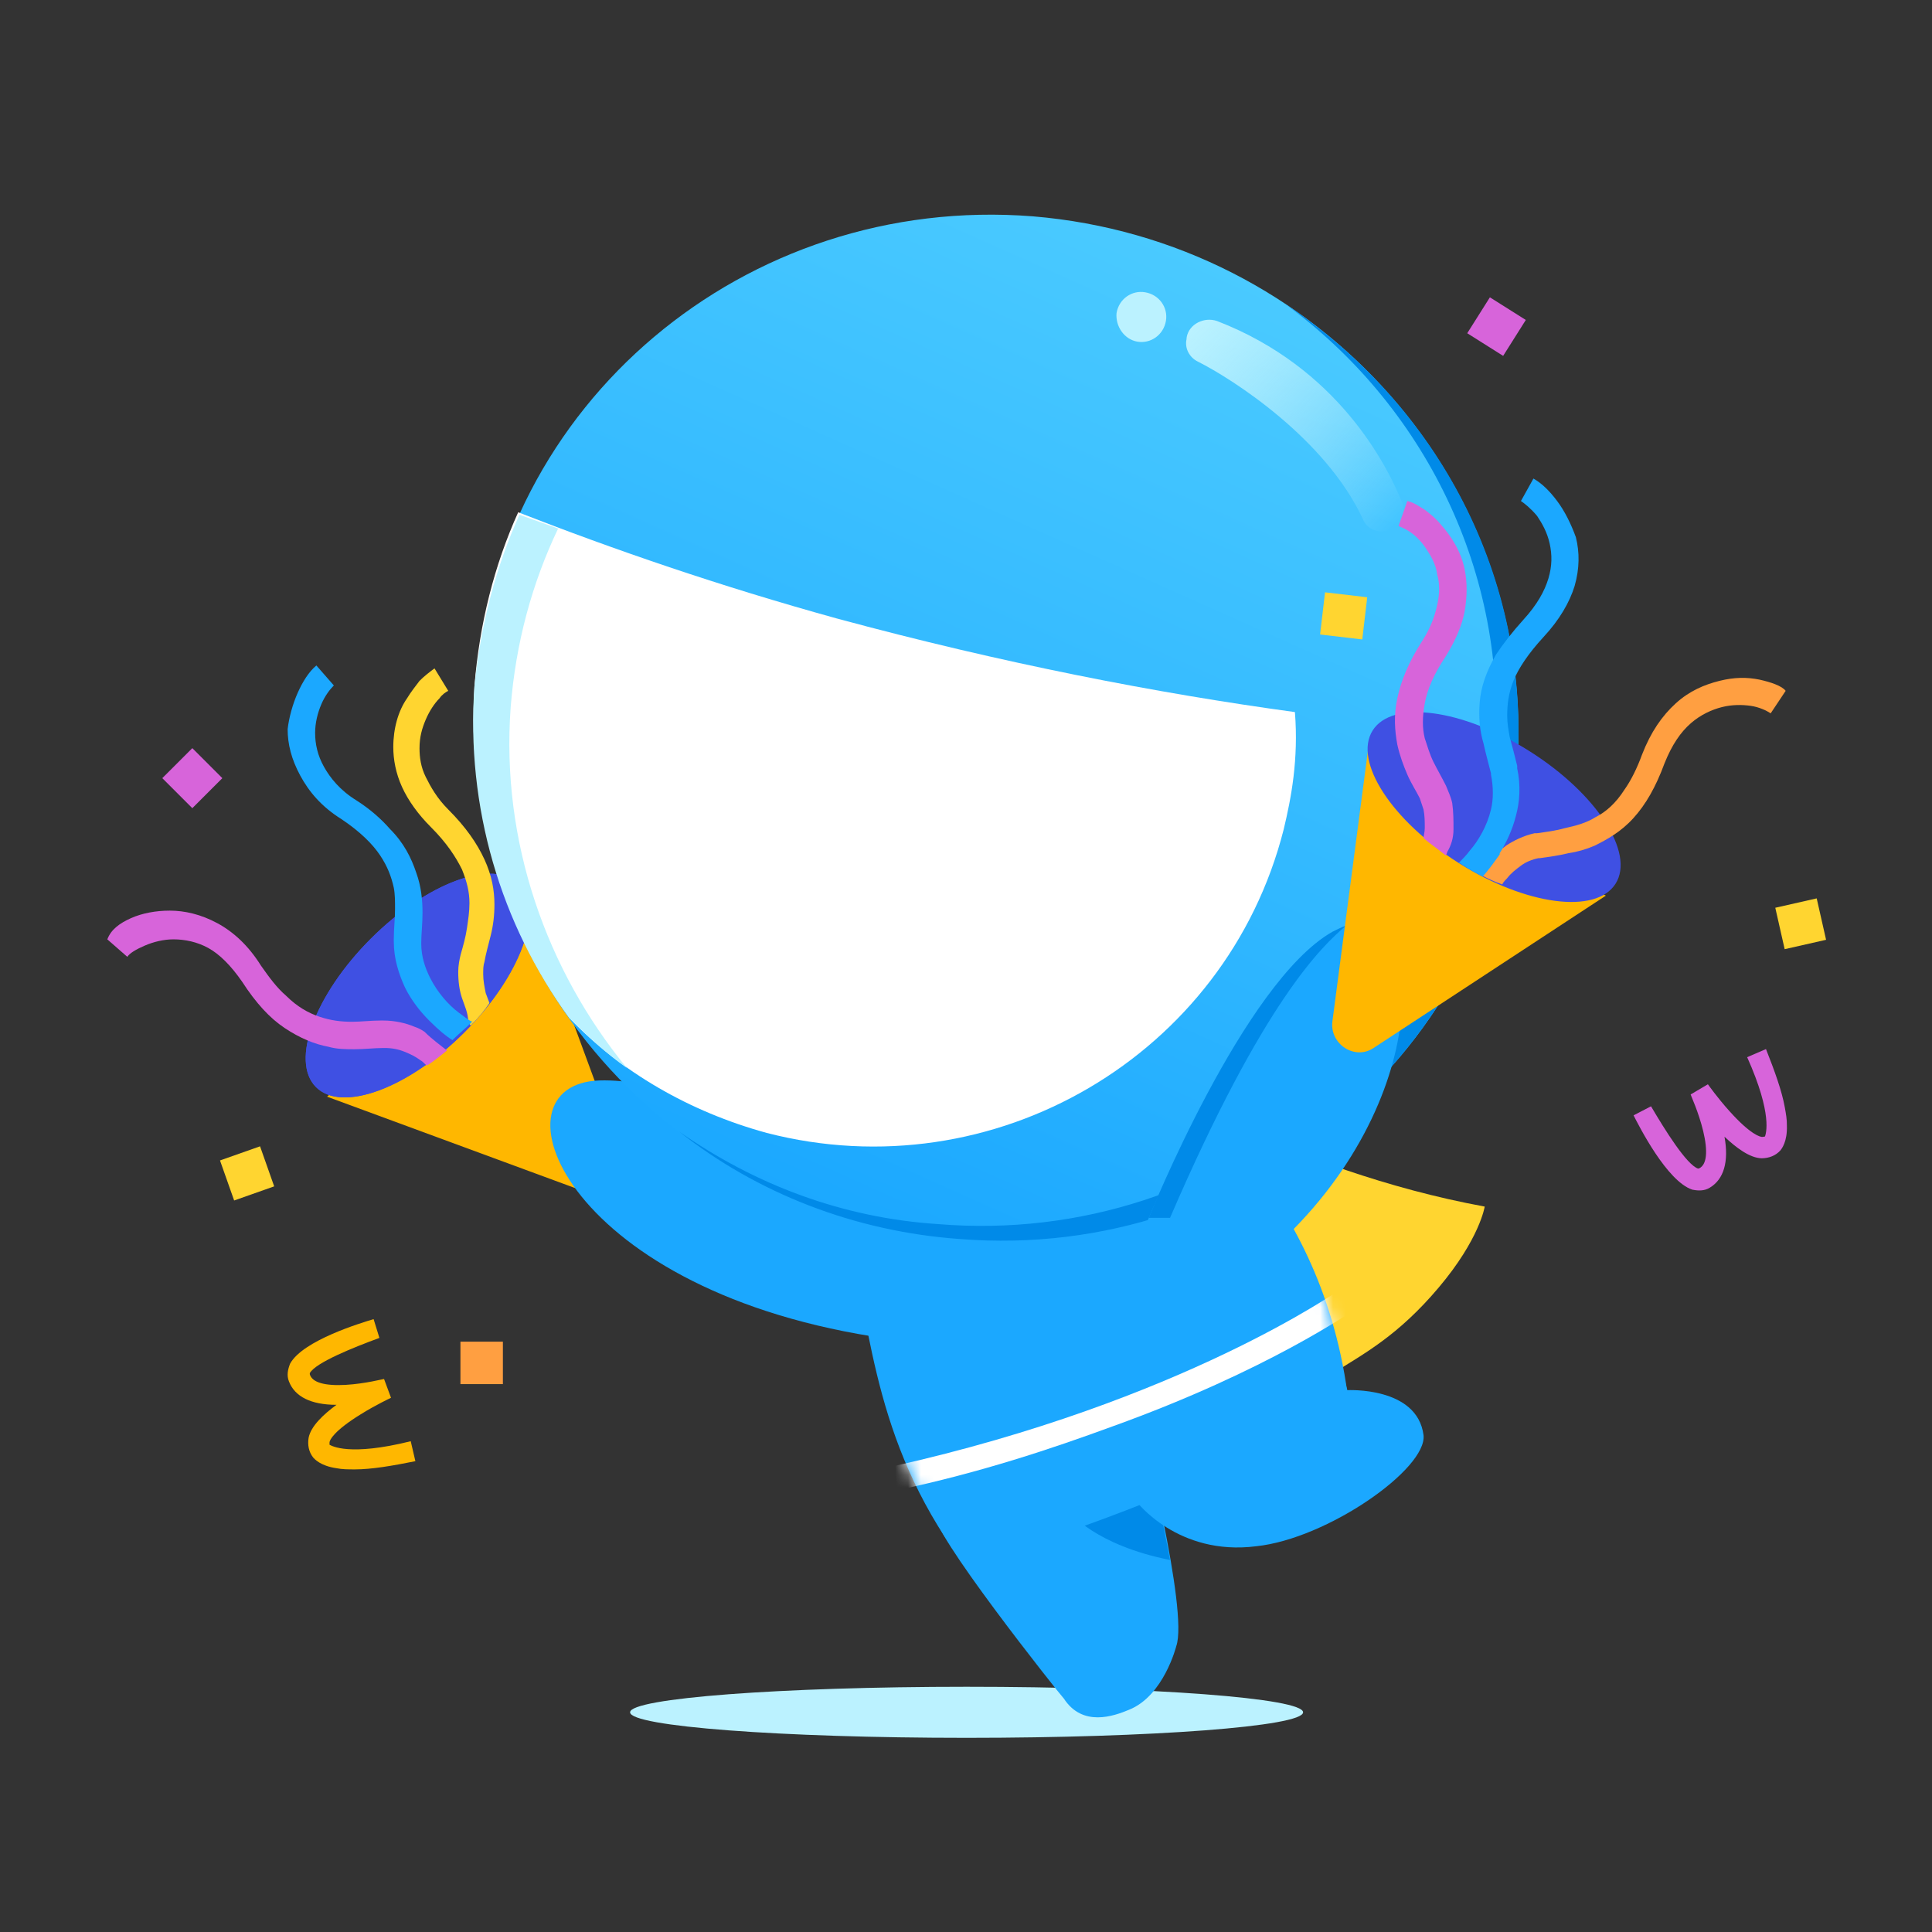 <svg width="150" height="150" viewBox="0 0 150 150" fill="none" xmlns="http://www.w3.org/2000/svg">
<rect x="0" y="0" width="150" height="150" fill="#333333" stroke="none"/>
<path d="M75.046 134.925C89.475 134.925 101.171 134.038 101.171 132.943C101.171 131.849 89.475 130.961 75.046 130.961C60.617 130.961 48.921 131.849 48.921 132.943C48.921 134.038 60.617 134.925 75.046 134.925Z" fill="#BBF2FF"/>
<path d="M33.734 77.779L40.909 69.635L48.375 89.898C48.956 91.546 47.405 93.195 45.66 92.613L25.396 85.147L33.734 77.779Z" fill="#FFB700"/>
<path d="M36.05 80.153C40.404 75.798 42.307 70.642 40.301 68.635C38.294 66.628 33.138 68.531 28.783 72.886C24.429 77.24 22.526 82.396 24.533 84.403C26.54 86.41 31.696 84.507 36.05 80.153Z" fill="#3F50E3"/>
<path d="M14.931 62.747L17.262 60.416L14.931 58.086L12.6 60.416L14.931 62.747Z" fill="#D764DA"/>
<path d="M36.05 80.153C40.404 75.798 42.307 70.642 40.301 68.635C38.294 66.628 33.138 68.531 28.783 72.886C24.429 77.24 22.526 82.396 24.533 84.403C26.54 86.41 31.696 84.507 36.05 80.153Z" fill="#3F50E3"/>
<path d="M35.868 77.488C35.674 76.906 35.577 76.228 35.577 75.452C35.577 74.967 35.674 74.482 35.771 74.094C35.965 73.416 36.158 72.737 36.255 72.058C36.352 71.38 36.449 70.798 36.449 70.119C36.449 69.247 36.255 68.471 35.868 67.502C35.383 66.532 34.704 65.466 33.444 64.205C32.474 63.236 31.699 62.169 31.214 61.103C30.729 60.036 30.535 58.97 30.535 58C30.535 56.546 30.923 55.188 31.602 54.219C31.892 53.734 32.28 53.249 32.571 52.862C32.959 52.474 33.347 52.183 33.735 51.892L34.801 53.637C34.607 53.734 34.316 53.928 34.122 54.219C33.735 54.607 33.347 55.188 33.056 55.867C32.765 56.546 32.571 57.225 32.571 58.097C32.571 58.776 32.668 59.551 33.056 60.327C33.444 61.103 33.928 61.975 34.801 62.848C36.158 64.205 37.031 65.466 37.613 66.726C38.194 67.986 38.388 69.15 38.388 70.216C38.388 71.089 38.291 71.865 38.097 72.64C37.904 73.416 37.71 74.094 37.613 74.676C37.516 74.967 37.516 75.258 37.516 75.646C37.516 76.131 37.613 76.615 37.71 77.1C37.807 77.391 37.904 77.585 38.001 77.876C37.613 78.457 37.128 79.039 36.546 79.621C36.449 79.524 36.449 79.427 36.352 79.33C36.352 78.651 36.062 78.07 35.868 77.488Z" fill="#FFD530"/>
<path d="M10.175 71.283C11.048 70.895 12.114 70.701 13.181 70.701C14.344 70.701 15.604 70.992 16.865 71.671C18.125 72.349 19.289 73.416 20.258 74.967C20.937 75.937 21.519 76.712 22.197 77.294C23.07 78.167 23.943 78.651 24.815 78.942C25.688 79.233 26.463 79.33 27.336 79.33C28.015 79.33 28.79 79.233 29.566 79.233C29.663 79.233 29.663 79.233 29.76 79.233C30.632 79.233 31.505 79.427 32.184 79.718C32.474 79.815 32.668 79.912 32.959 80.106C33.541 80.687 34.22 81.172 34.705 81.56C34.22 81.948 33.638 82.433 33.153 82.723C32.959 82.626 32.862 82.433 32.668 82.336C32.281 82.045 31.893 81.851 31.408 81.657C30.923 81.463 30.439 81.366 29.857 81.366H29.76C29.081 81.366 28.305 81.463 27.53 81.463C26.851 81.463 26.172 81.463 25.494 81.269C24.427 81.075 23.264 80.591 22.101 79.815C20.937 79.039 19.87 77.876 18.804 76.228C17.931 74.967 17.059 74.095 16.186 73.61C15.314 73.125 14.344 72.931 13.472 72.931C12.696 72.931 11.92 73.125 11.242 73.416C10.563 73.707 10.078 73.998 9.884 74.288L8.333 72.931C8.624 72.156 9.303 71.671 10.175 71.283Z" fill="#D764DA"/>
<path d="M23.109 53.8C23.497 52.927 23.981 52.151 24.563 51.667L25.92 53.218C25.629 53.509 25.242 53.994 24.951 54.672C24.66 55.351 24.466 56.127 24.466 56.902C24.466 57.775 24.66 58.647 25.145 59.52C25.629 60.393 26.405 61.362 27.666 62.138C28.732 62.816 29.605 63.592 30.283 64.368C31.35 65.434 31.931 66.598 32.319 67.761C32.707 68.828 32.804 69.894 32.804 70.864C32.804 71.736 32.707 72.512 32.707 73.191C32.707 73.287 32.707 73.287 32.707 73.287C32.707 74.257 32.998 75.13 33.386 75.905C33.968 77.069 34.84 78.038 35.616 78.62C36.004 78.911 36.391 79.202 36.585 79.299C36.585 79.299 36.585 79.299 36.682 79.299C36.682 79.299 36.682 79.299 36.585 79.396C36.1 79.88 35.616 80.268 35.228 80.656L35.131 80.753C34.646 80.462 34.064 79.977 33.386 79.299C33.386 79.299 33.386 79.299 33.289 79.202C32.61 78.523 31.931 77.65 31.447 76.681C30.962 75.614 30.574 74.451 30.574 73.094C30.574 72.997 30.574 72.997 30.574 72.9C30.574 72.124 30.671 71.348 30.671 70.573C30.671 69.991 30.671 69.409 30.574 68.924C30.38 68.052 30.089 67.276 29.508 66.404C28.926 65.531 27.956 64.562 26.502 63.592C24.951 62.623 23.981 61.459 23.302 60.199C22.624 58.938 22.333 57.775 22.333 56.611C22.43 55.739 22.721 54.672 23.109 53.8Z" fill="#1BA8FF"/>
<path d="M18.179 93.206L21.287 92.109L20.19 89L17.081 90.097L18.179 93.206Z" fill="#FFD530"/>
<path d="M39.044 107.463L39.044 104.167L35.748 104.167L35.748 107.463L39.044 107.463Z" fill="#FF9F41"/>
<path fill-rule="evenodd" clip-rule="evenodd" d="M25.584 112.169C25.674 112.169 25.674 112.26 25.584 112.169C25.674 112.26 25.674 112.169 25.584 112.169ZM27.566 114.083C27.025 114.083 26.575 114.083 26.124 113.992C24.863 113.81 24.413 113.263 24.323 113.172C23.962 112.716 23.872 112.169 23.962 111.622C24.143 110.711 25.134 109.8 26.124 109.07C24.143 109.07 22.882 108.432 22.431 107.247C22.251 106.792 22.341 106.336 22.521 105.88C23.512 104.057 28.106 102.69 29.007 102.417L29.457 103.875C27.476 104.604 24.503 105.789 24.053 106.609C24.053 106.701 24.053 106.701 24.053 106.701C24.233 107.339 25.224 107.612 26.845 107.521C28.376 107.43 29.727 107.065 29.818 107.065L30.358 108.524C30.358 108.524 29.187 109.07 28.016 109.8C25.944 111.076 25.584 111.805 25.584 111.987C25.584 112.078 25.584 112.078 25.584 112.169C25.764 112.26 27.115 113.081 31.889 111.896L32.25 113.445C30.448 113.81 28.827 114.083 27.566 114.083Z" fill="#FFB700"/>
<path fill-rule="evenodd" clip-rule="evenodd" d="M137.034 88.237C137.019 88.148 137.108 88.132 137.034 88.237C137.108 88.132 137.019 88.148 137.034 88.237ZM138.567 85.947C138.663 86.479 138.743 86.922 138.733 87.382C138.777 88.655 138.318 89.195 138.245 89.3C137.86 89.735 137.338 89.921 136.783 89.929C135.854 89.913 134.782 89.099 133.889 88.253C134.24 90.204 133.835 91.558 132.749 92.211C132.332 92.469 131.868 92.461 131.387 92.364C129.418 91.712 127.258 87.433 126.83 86.595L128.185 85.893C129.254 87.714 130.947 90.43 131.834 90.728C131.923 90.712 131.923 90.712 131.923 90.712C132.519 90.422 132.613 89.398 132.236 87.819C131.875 86.328 131.277 85.062 131.261 84.974L132.601 84.183C132.601 84.183 133.346 85.239 134.271 86.263C135.894 88.076 136.676 88.301 136.855 88.269C136.945 88.253 136.945 88.253 137.034 88.237C137.092 88.043 137.66 86.568 135.649 82.079L137.11 81.45C137.788 83.159 138.344 84.706 138.567 85.947Z" fill="#D764DA"/>
<path d="M69.995 93.485C69.995 93.485 55.258 83.596 46.532 83.887C37.904 84.178 43.527 99.884 67.765 103.762" fill="#1BA8FF"/>
<path d="M87.932 83.208C87.932 83.208 99.954 90.868 115.273 93.679C115.273 93.679 114.885 96.2 111.686 99.981C105.384 107.447 101.118 105.508 97.142 113.846C94.719 119.081 84.248 118.015 82.406 122.862C82.406 122.862 75.716 118.403 71.547 95.715C69.123 83.111 87.932 83.208 87.932 83.208Z" fill="#FFD530"/>
<path d="M87.641 132.752C90.355 131.685 91.325 127.807 91.325 127.807C92.294 125.092 88.61 110.549 88.61 110.549C88.61 110.549 73.582 116.754 72.71 117.627C71.837 118.403 82.308 131.588 82.599 131.879C84.053 134.109 86.477 133.237 87.641 132.752Z" fill="#1BA8FF"/>
<path d="M90.841 121.117C85.024 119.954 83.085 117.433 83.085 117.433C84.733 117.433 89.872 116.173 89.872 116.173L90.841 121.117Z" fill="#008AE8"/>
<path d="M65.536 94.746C67.572 102.017 67.475 110.84 73.971 120.245C76.104 123.347 104.802 109.774 104.802 109.774C103.154 92.71 91.617 85.147 91.617 85.147L65.536 94.746Z" fill="#1BA8FF"/>
<path d="M88.223 116.56C88.223 116.56 91.422 120.826 97.53 120.051C103.057 119.469 110.813 114.04 110.522 111.422C110.037 107.641 104.608 107.931 104.608 107.931L103.444 103.762" fill="#1BA8FF"/>
<mask id="mask0" style="mask-type:alpha" maskUnits="userSpaceOnUse" x="65" y="85" width="40" height="36">
<path d="M65.536 94.746C67.572 102.017 67.475 110.84 73.971 120.245C76.104 123.347 104.802 109.774 104.802 109.774C103.154 92.71 91.617 85.147 91.617 85.147L65.536 94.746Z" fill="#1BA8FF"/>
</mask>
<g mask="url(#mask0)">
<path d="M69.705 115.688L69.317 113.846C91.811 108.804 103.93 100.175 104.124 100.078L105.287 101.629C104.899 101.823 98.501 106.38 86.381 110.743C81.63 112.488 76.104 114.33 69.705 115.688Z" fill="white"/>
</g>
<path d="M84.83 95.618C84.927 95.618 85.121 95.618 85.121 95.521C102.088 92.516 115.467 79.039 117.6 61.587C115.467 78.942 101.991 92.516 85.121 95.521C84.927 95.618 84.927 95.618 84.83 95.618Z" fill="#1BA8FF"/>
<path d="M80.177 16.795C102.476 18.637 119.346 37.737 117.795 59.648C116.244 81.56 96.853 97.945 74.553 96.2C52.157 94.455 35.384 75.258 36.935 53.346C38.487 31.338 57.877 15.05 80.177 16.795Z" fill="url(#paint0_linear)"/>
<path d="M92.119 26.353L92.135 26.181C92.314 25.161 93.49 24.576 94.496 24.926C103.848 28.537 107.661 36.053 108.862 39.013C109.143 39.729 108.886 40.656 108.162 41.022C107.25 41.545 106.159 41.187 105.808 40.291C102.915 34.068 95.728 29.444 93.001 28.074C92.338 27.755 91.972 27.03 92.119 26.353Z" fill="url(#paint1_linear)"/>
<path d="M86.688 24.306C86.874 23.2 87.887 22.514 88.908 22.693C90.014 22.879 90.7 23.892 90.522 24.912C90.335 26.018 89.322 26.704 88.302 26.526C87.281 26.347 86.594 25.334 86.688 24.306Z" fill="#BBF2FF"/>
<path d="M52.738 87.862C58.749 92.613 66.312 95.618 74.553 96.2C96.852 97.945 116.243 81.56 117.794 59.648C118.861 44.814 111.589 31.435 99.761 23.581C110.523 31.435 117.116 44.427 116.049 58.485C114.595 80.493 95.107 96.879 72.808 95.037C65.342 94.552 58.556 91.934 52.738 87.862Z" fill="#008AE8"/>
<path d="M44.207 79.039C48.182 83.208 53.514 86.311 59.526 87.959C77.171 92.516 95.204 81.948 99.664 64.399C100.246 61.975 100.828 58.97 100.537 55.286C89.872 53.831 77.85 51.504 64.955 48.014C55.841 45.493 47.697 42.682 40.232 39.773C38.389 43.845 37.226 48.402 36.838 53.249C36.257 62.751 38.971 71.768 44.207 79.039Z" fill="white"/>
<path d="M36.838 53.249C36.159 62.654 38.874 71.768 44.206 79.039C45.661 80.493 47.018 81.754 48.666 82.917C42.461 75.355 38.874 65.369 39.65 54.898C40.037 49.953 41.298 45.299 43.334 41.033C42.267 40.645 41.395 40.355 40.328 39.967C38.486 44.039 37.323 48.499 36.838 53.249Z" fill="#BBF2FF"/>
<path d="M100.439 95.424C111.977 83.693 110.329 68.471 103.445 72.349C96.561 76.228 88.708 95.715 88.708 95.715" fill="#1BA8FF"/>
<path d="M104.512 71.865C104.221 71.962 103.833 72.155 103.446 72.349C96.562 76.227 89.193 94.552 89.193 94.552H90.842C98.113 77.682 102.67 73.416 104.512 71.865Z" fill="#008AE8"/>
<path d="M115.079 64.302L106.256 57.903L103.444 79.33C103.25 81.075 105.189 82.336 106.644 81.366L124.677 69.538L115.079 64.302Z" fill="#FFB700"/>
<path d="M125.433 68.61C126.947 66.21 123.953 61.601 118.744 58.316C113.536 55.031 108.087 54.313 106.572 56.714C105.058 59.114 108.053 63.723 113.261 67.008C118.47 70.293 123.919 71.011 125.433 68.61Z" fill="#3F50E3"/>
<path d="M118.463 24.842L115.675 23.084L113.916 25.872L116.704 27.63L118.463 24.842Z" fill="#D764DA"/>
<path d="M106.15 46.372L102.876 45.988L102.492 49.262L105.766 49.646L106.15 46.372Z" fill="#FFD530"/>
<path d="M141.776 72.965L141.048 69.75L137.833 70.478L138.561 73.694L141.776 72.965Z" fill="#FFD530"/>
<path d="M112.849 64.399C112.849 63.721 112.849 63.042 112.752 62.363C112.655 61.879 112.461 61.491 112.268 61.006C111.977 60.424 111.589 59.745 111.298 59.164C111.007 58.582 110.813 57.903 110.619 57.322C110.425 56.546 110.425 55.673 110.619 54.607C110.813 53.54 111.298 52.377 112.268 50.923C113.043 49.662 113.528 48.499 113.722 47.432C113.916 46.269 113.916 45.202 113.722 44.233C113.431 42.779 112.655 41.615 111.88 40.742C111.492 40.258 111.007 39.87 110.619 39.579C110.135 39.288 109.747 38.997 109.262 38.9L108.583 40.84C108.777 40.936 109.068 41.033 109.359 41.227C109.844 41.518 110.328 42.003 110.716 42.585C111.104 43.166 111.492 43.845 111.589 44.621C111.783 45.299 111.783 46.075 111.589 46.948C111.395 47.82 111.104 48.693 110.425 49.759C109.359 51.407 108.777 52.862 108.486 54.219C108.195 55.577 108.292 56.74 108.486 57.806C108.68 58.679 108.971 59.455 109.262 60.133C109.553 60.812 109.941 61.394 110.231 61.975C110.328 62.266 110.425 62.557 110.522 62.848C110.619 63.333 110.619 63.818 110.619 64.302C110.619 64.593 110.522 64.884 110.522 65.078C111.104 65.563 111.686 65.951 112.268 66.435C112.268 66.338 112.364 66.241 112.364 66.144C112.655 65.66 112.849 65.078 112.849 64.399Z" fill="#D764DA"/>
<path d="M136.602 52.765C135.633 52.571 134.663 52.571 133.5 52.862C132.336 53.153 131.173 53.637 130.107 54.607C129.04 55.576 128.167 56.837 127.489 58.582C127.101 59.648 126.616 60.618 126.131 61.297C125.453 62.363 124.677 63.042 123.901 63.43C123.126 63.914 122.35 64.108 121.478 64.302C120.799 64.496 120.023 64.593 119.345 64.69C119.248 64.69 119.248 64.69 119.151 64.69C118.278 64.884 117.503 65.272 116.921 65.66C116.727 65.854 116.436 65.951 116.242 66.144C115.757 66.92 115.273 67.502 114.885 67.89C115.466 68.18 116.048 68.471 116.63 68.665C116.727 68.471 116.921 68.277 117.018 68.18C117.309 67.793 117.696 67.502 118.084 67.211C118.472 66.92 118.957 66.726 119.442 66.629H119.539C120.217 66.532 120.993 66.435 121.768 66.241C122.447 66.144 123.126 65.951 123.805 65.66C124.774 65.175 125.841 64.593 126.81 63.527C127.78 62.46 128.555 61.103 129.234 59.261C129.816 57.806 130.494 56.837 131.27 56.158C132.046 55.48 132.918 55.092 133.694 54.898C134.469 54.704 135.245 54.704 135.924 54.801C136.602 54.898 137.184 55.189 137.475 55.383L138.638 53.637C138.348 53.249 137.475 52.959 136.602 52.765Z" fill="#FF9F41"/>
<path d="M120.897 38.9C120.315 38.125 119.733 37.543 119.055 37.155L118.085 38.9C118.376 39.094 118.861 39.482 119.345 40.064C119.733 40.646 120.121 41.324 120.315 42.197C120.509 43.069 120.509 43.942 120.218 44.912C119.927 45.881 119.345 46.948 118.279 48.111C117.406 49.081 116.728 49.953 116.146 50.826C115.37 52.183 114.982 53.347 114.886 54.51C114.789 55.673 114.886 56.74 115.176 57.709C115.37 58.582 115.564 59.261 115.758 60.036V60.133C115.952 61.103 115.952 62.072 115.758 62.848C115.467 64.108 114.789 65.272 114.11 66.047C113.819 66.435 113.528 66.726 113.334 66.92C113.334 66.92 113.334 66.92 113.237 67.017C113.237 67.017 113.237 67.017 113.334 67.017C113.916 67.405 114.401 67.696 114.982 67.987C114.982 67.987 115.079 67.987 115.079 68.084C115.467 67.696 115.952 67.017 116.437 66.338C116.437 66.338 116.437 66.338 116.437 66.241C116.922 65.466 117.406 64.496 117.697 63.333C117.988 62.266 118.085 61.006 117.794 59.649C117.794 59.552 117.794 59.552 117.794 59.455C117.6 58.679 117.406 57.903 117.212 57.225C117.115 56.643 117.019 56.158 117.019 55.577C117.019 54.704 117.115 53.831 117.503 52.862C117.891 51.892 118.667 50.729 119.83 49.468C121.091 48.111 121.866 46.754 122.254 45.493C122.642 44.136 122.642 42.876 122.351 41.712C121.963 40.646 121.478 39.676 120.897 38.9Z" fill="#1BA8FF"/>
<defs>
<linearGradient id="paint0_linear" x1="61.056" y1="93.126" x2="93.774" y2="19.922" gradientUnits="userSpaceOnUse">
<stop stop-color="#1BA8FF"/>
<stop offset="0.999" stop-color="#4ACAFF"/>
</linearGradient>
<linearGradient id="paint1_linear" x1="108.567" y1="40.59" x2="92.419" y2="25.5" gradientUnits="userSpaceOnUse">
<stop stop-color="#E1FFFC" stop-opacity="0"/>
<stop offset="1" stop-color="#BBF2FF"/>
</linearGradient>
</defs>
</svg>
